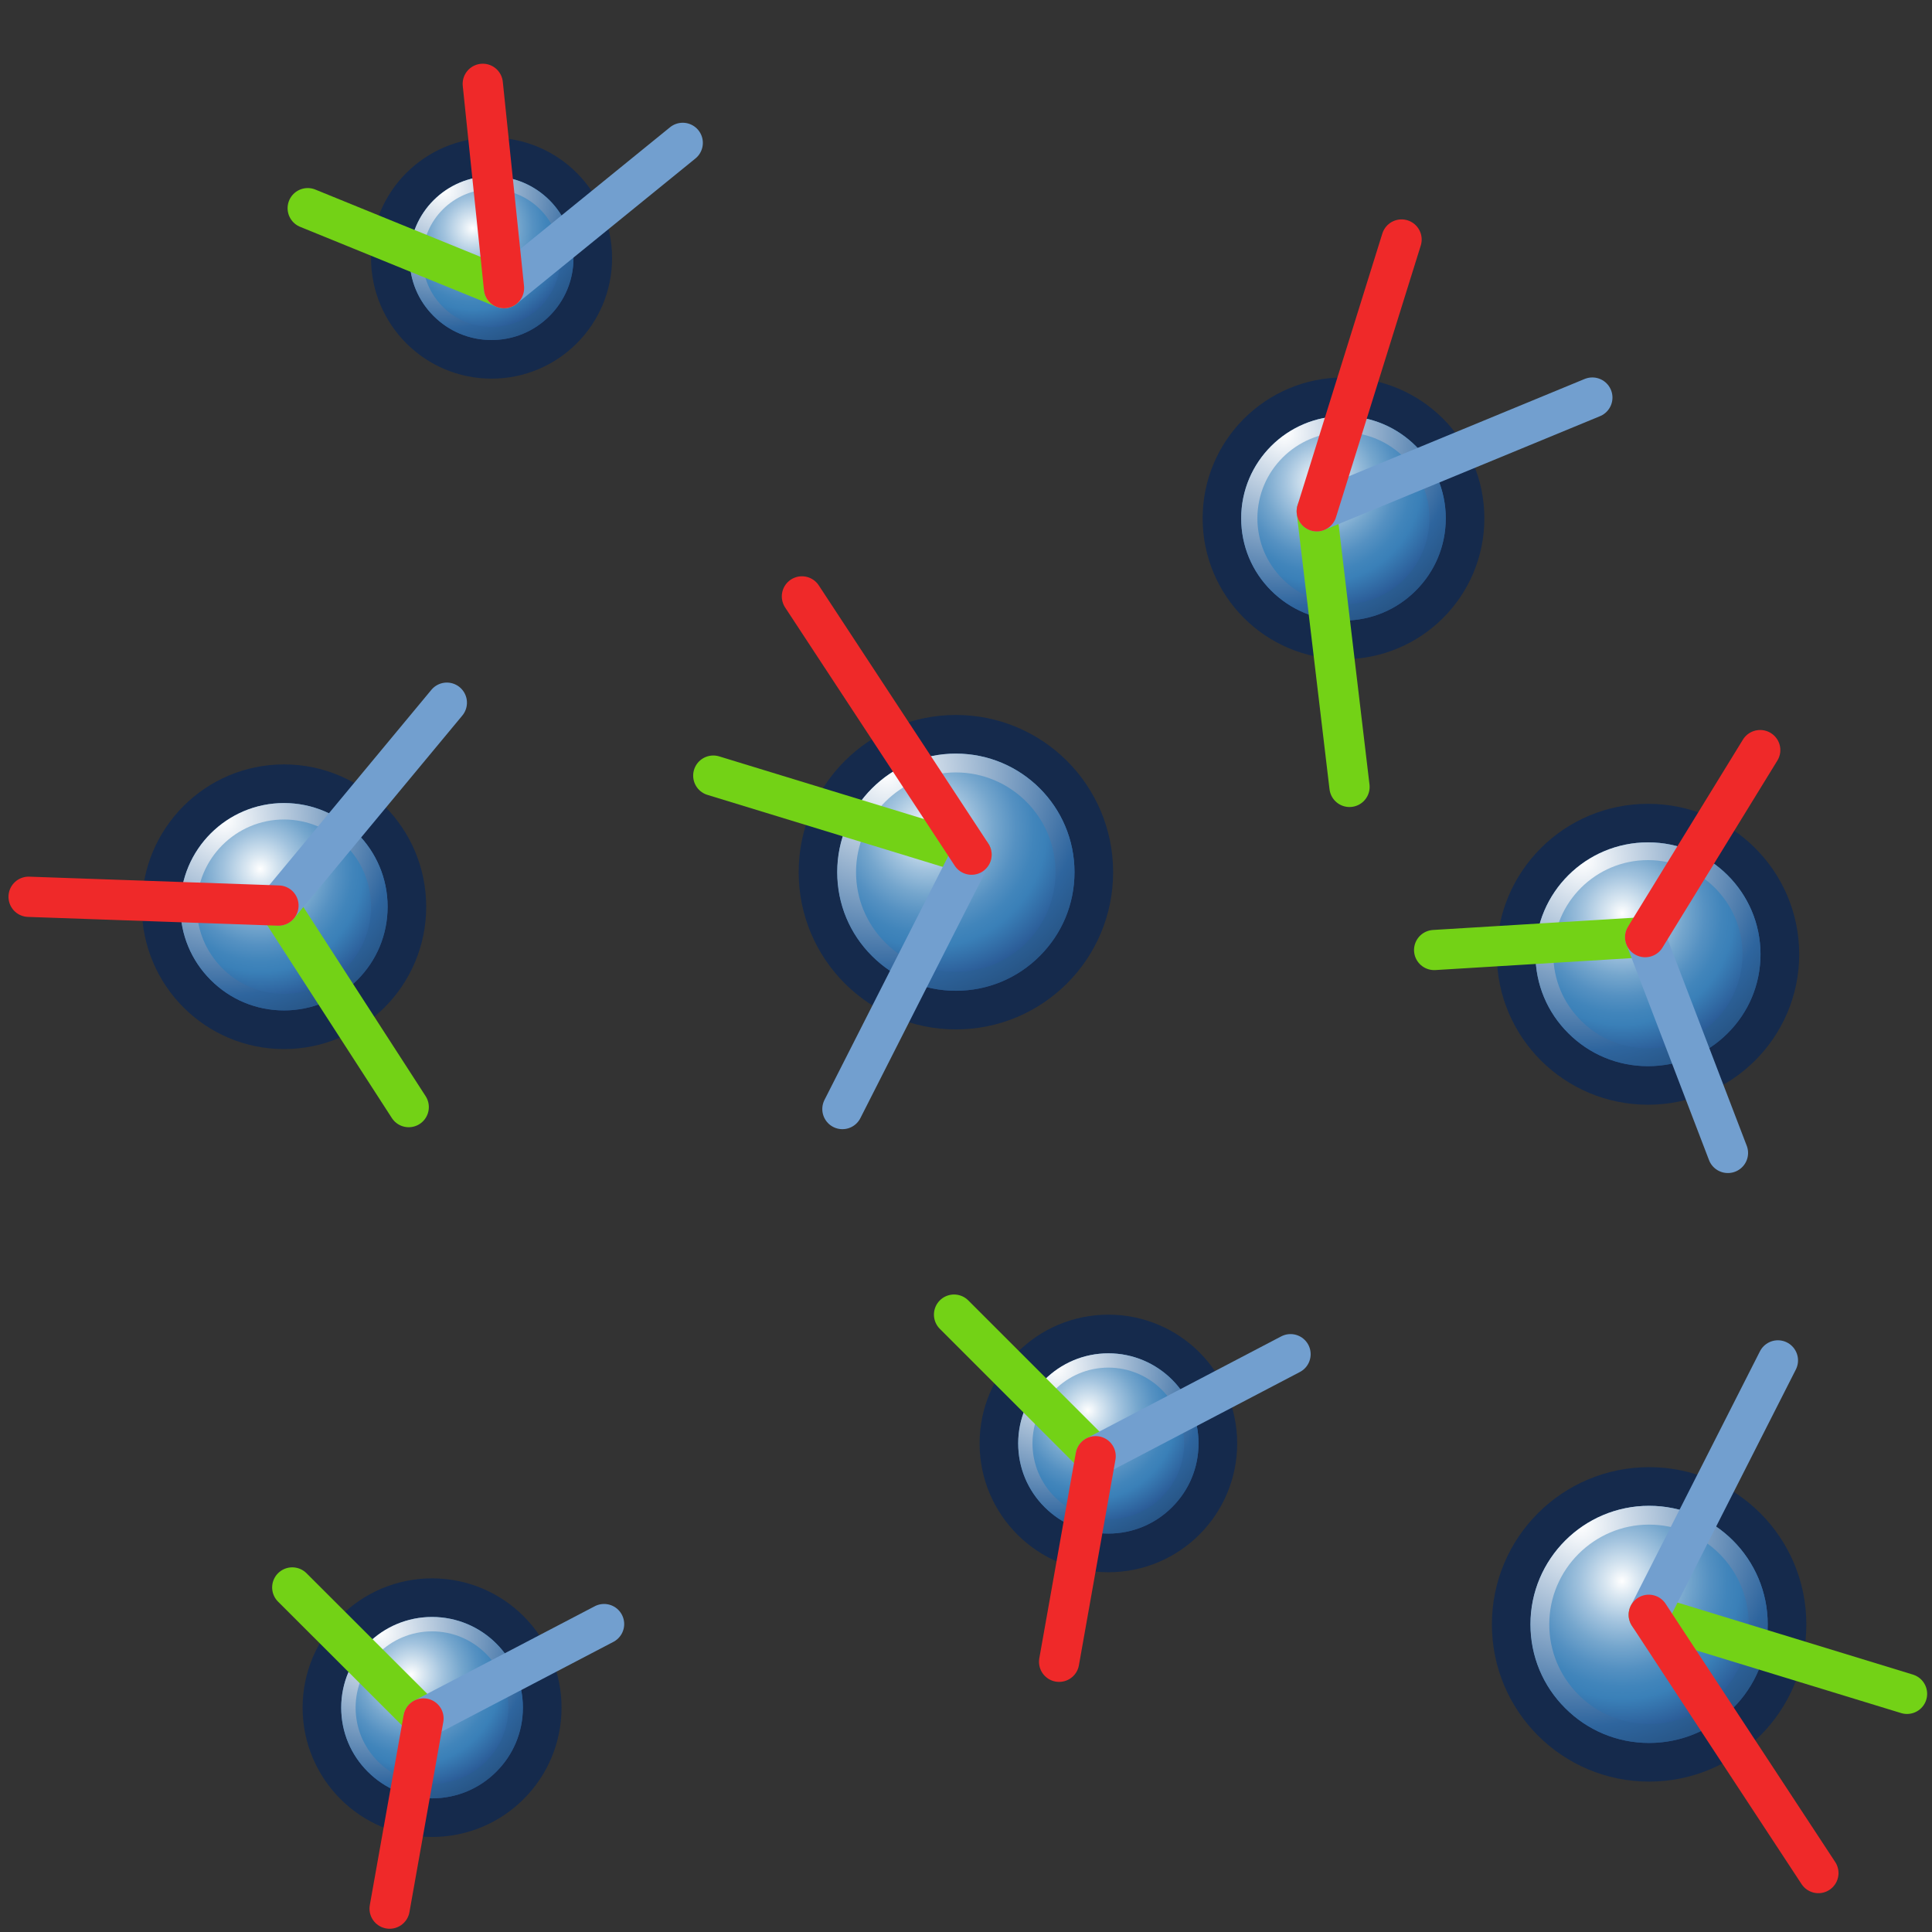 <?xml version="1.0" encoding="UTF-8" standalone="no"?>
<svg
   xmlns:i="http://ns.adobe.com/AdobeIllustrator/10.0/"
   xmlns:a="http://ns.adobe.com/AdobeSVGViewerExtensions/3.0/"
   xmlns:dc="http://purl.org/dc/elements/1.1/"
   xmlns:cc="http://creativecommons.org/ns#"
   xmlns:rdf="http://www.w3.org/1999/02/22-rdf-syntax-ns#"
   xmlns:svg="http://www.w3.org/2000/svg"
   xmlns="http://www.w3.org/2000/svg"
   xmlns:xlink="http://www.w3.org/1999/xlink"
   xmlns:sodipodi="http://sodipodi.sourceforge.net/DTD/sodipodi-0.dtd"
   xmlns:inkscape="http://www.inkscape.org/namespaces/inkscape"
   version="1.1"
   inkscape:output_extension="org.inkscape.output.svg.inkscape"
   sodipodi:docname="getpointtransforms.svg"
   inkscape:version="1.0 (4035a4fb49, 2020-05-01)"
   sodipodi:version="0.32"
   id="svg10531"
   height="48px"
   width="48px">
  <rect width="100%" height="100%" fill="#333333" stroke="none"/>
  <defs
     id="defs10533">
    <radialGradient
       gradientUnits="userSpaceOnUse"
       r="5.507"
       cy="123.439"
       cx="39.827"
       id="SVGID_75_">
      <stop
         id="stop6535"
         style="stop-color:#FFFFFF"
         offset="0" />
      <stop
         id="stop6537"
         style="stop-color:#FDEED5"
         offset="0.064" />
      <stop
         id="stop6539"
         style="stop-color:#FBD395"
         offset="0.172" />
      <stop
         id="stop6541"
         style="stop-color:#F9BF66"
         offset="0.262" />
      <stop
         id="stop6543"
         style="stop-color:#F7B349"
         offset="0.331" />
      <stop
         id="stop6545"
         style="stop-color:#F7AF3E"
         offset="0.371" />
      <stop
         id="stop6547"
         style="stop-color:#EF7916"
         offset="0.691" />
      <stop
         id="stop6549"
         style="stop-color:#A65416"
         offset="1" />
    </radialGradient>
    <linearGradient
       y2="126.362"
       x2="40.397"
       y1="128.381"
       x1="37.807"
       gradientUnits="userSpaceOnUse"
       id="SVGID_74_">
      <stop
         id="stop6528"
         style="stop-color:#F7AF3E"
         offset="0.006" />
      <stop
         id="stop6530"
         style="stop-color:#994410"
         offset="1" />
    </linearGradient>
    <radialGradient
       gradientUnits="userSpaceOnUse"
       gradientTransform="matrix(-0.989,0.151,-0.151,-0.989,4115.845,6772.22)"
       r="3.309"
       cy="7217.28"
       cx="3043.88"
       id="SVGID_77_">
      <stop
         id="stop6567"
         style="stop-color:#FFFFFF"
         offset="0" />
      <stop
         id="stop6569"
         style="stop-color:#FDEED5"
         offset="0.064" />
      <stop
         id="stop6571"
         style="stop-color:#FBD395"
         offset="0.172" />
      <stop
         id="stop6573"
         style="stop-color:#F9BF66"
         offset="0.262" />
      <stop
         id="stop6575"
         style="stop-color:#F7B349"
         offset="0.331" />
      <stop
         id="stop6577"
         style="stop-color:#F7AF3E"
         offset="0.371" />
      <stop
         id="stop6579"
         style="stop-color:#EF7916"
         offset="0.691" />
      <stop
         id="stop6581"
         style="stop-color:#A65416"
         offset="1" />
    </radialGradient>
    <linearGradient
       gradientTransform="matrix(-0.989,0.151,-0.151,-0.989,4115.845,6772.22)"
       y2="7219.036"
       x2="3044.223"
       y1="7220.249"
       x1="3042.666"
       gradientUnits="userSpaceOnUse"
       id="SVGID_76_">
      <stop
         id="stop6560"
         style="stop-color:#9a9a9a;stop-opacity:1;"
         offset="0.006" />
      <stop
         id="stop6562"
         style="stop-color:#555555;stop-opacity:1;"
         offset="1" />
    </linearGradient>
    <radialGradient
       gradientUnits="userSpaceOnUse"
       gradientTransform="matrix(-0.765,-0.644,0.644,-0.765,906.786,7393.486)"
       r="3.308"
       cy="5016.79"
       cx="5361.921"
       id="SVGID_79_">
      <stop
         id="stop6599"
         style="stop-color:#FFFFFF"
         offset="0" />
      <stop
         id="stop6601"
         style="stop-color:#FDEED5"
         offset="0.064" />
      <stop
         id="stop6603"
         style="stop-color:#FBD395"
         offset="0.172" />
      <stop
         id="stop6605"
         style="stop-color:#F9BF66"
         offset="0.262" />
      <stop
         id="stop6607"
         style="stop-color:#F7B349"
         offset="0.331" />
      <stop
         id="stop6609"
         style="stop-color:#F7AF3E"
         offset="0.371" />
      <stop
         id="stop6611"
         style="stop-color:#EF7916"
         offset="0.691" />
      <stop
         id="stop6613"
         style="stop-color:#A65416"
         offset="1" />
    </radialGradient>
    <linearGradient
       gradientTransform="matrix(-0.765,-0.644,0.644,-0.765,906.786,7393.486)"
       y2="5018.545"
       x2="5362.262"
       y1="5019.758"
       x1="5360.706"
       gradientUnits="userSpaceOnUse"
       id="SVGID_78_">
      <stop
         id="stop6592"
         style="stop-color:#F7AF3E"
         offset="0.006" />
      <stop
         id="stop6594"
         style="stop-color:#994410"
         offset="1" />
    </linearGradient>
    <radialGradient
       gradientUnits="userSpaceOnUse"
       gradientTransform="matrix(0.409,-0.912,0.912,0.409,-2150.214,3757.324)"
       r="5.507"
       cy="496.331"
       cx="4238.554"
       id="SVGID_80_">
      <stop
         id="stop6626"
         style="stop-color:#FFFFFF"
         offset="0" />
      <stop
         id="stop6628"
         style="stop-color:#FDEED5"
         offset="0.064" />
      <stop
         id="stop6630"
         style="stop-color:#FBD395"
         offset="0.172" />
      <stop
         id="stop6632"
         style="stop-color:#F9BF66"
         offset="0.262" />
      <stop
         id="stop6634"
         style="stop-color:#F7B349"
         offset="0.331" />
      <stop
         id="stop6636"
         style="stop-color:#F7AF3E"
         offset="0.371" />
      <stop
         id="stop6638"
         style="stop-color:#EF7916"
         offset="0.691" />
      <stop
         id="stop6640"
         style="stop-color:#A65416"
         offset="1" />
    </radialGradient>
    <radialGradient
       gradientUnits="userSpaceOnUse"
       gradientTransform="matrix(0.424,0.906,-0.906,0.424,4260.018,439.238)"
       r="5.507"
       cy="3695.694"
       cx="-2083.664"
       id="SVGID_81_">
      <stop
         id="stop6653"
         style="stop-color:#FFFFFF"
         offset="0" />
      <stop
         id="stop6667"
         style="stop-color:#5e5e5e;stop-opacity:1;"
         offset="1" />
    </radialGradient>
    <radialGradient
       gradientUnits="userSpaceOnUse"
       gradientTransform="matrix(-0.988,-0.156,0.156,-0.988,3003.856,7356.637)"
       r="4.284"
       cy="6708.084"
       cx="4074.888"
       id="SVGID_82_">
      <stop
         id="stop6680"
         style="stop-color:#FFFFFF"
         offset="0" />
      <stop
         id="stop6682"
         style="stop-color:#FDEED5"
         offset="0.064" />
      <stop
         id="stop6684"
         style="stop-color:#FBD395"
         offset="0.172" />
      <stop
         id="stop6686"
         style="stop-color:#F9BF66"
         offset="0.262" />
      <stop
         id="stop6688"
         style="stop-color:#F7B349"
         offset="0.331" />
      <stop
         id="stop6690"
         style="stop-color:#F7AF3E"
         offset="0.371" />
      <stop
         id="stop6692"
         style="stop-color:#EF7916"
         offset="0.691" />
      <stop
         id="stop6694"
         style="stop-color:#A65416"
         offset="1" />
    </radialGradient>
    <linearGradient
       y2="126.362"
       x2="40.397"
       y1="128.381"
       x1="37.807"
       gradientUnits="userSpaceOnUse"
       id="linearGradient22137"
       xlink:href="#SVGID_74_"
       inkscape:collect="always" />
    <radialGradient
       r="5.507"
       cy="123.439"
       cx="39.827"
       gradientUnits="userSpaceOnUse"
       id="radialGradient22139"
       xlink:href="#SVGID_75_"
       inkscape:collect="always" />
    <linearGradient
       y2="7219.036"
       x2="3044.223"
       y1="7220.249"
       x1="3042.666"
       gradientTransform="matrix(-0.989,0.151,-0.151,-0.989,4115.845,6772.22)"
       gradientUnits="userSpaceOnUse"
       id="linearGradient22141"
       xlink:href="#SVGID_76_"
       inkscape:collect="always" />
    <radialGradient
       r="3.309"
       cy="7217.28"
       cx="3043.88"
       gradientTransform="matrix(-0.989,0.151,-0.151,-0.989,4115.845,6772.22)"
       gradientUnits="userSpaceOnUse"
       id="radialGradient22143"
       xlink:href="#SVGID_77_"
       inkscape:collect="always" />
    <linearGradient
       y2="5018.545"
       x2="5362.262"
       y1="5019.758"
       x1="5360.706"
       gradientTransform="matrix(-0.765,-0.644,0.644,-0.765,906.786,7393.486)"
       gradientUnits="userSpaceOnUse"
       id="linearGradient22145"
       xlink:href="#SVGID_78_"
       inkscape:collect="always" />
    <radialGradient
       r="3.308"
       cy="5016.79"
       cx="5361.921"
       gradientTransform="matrix(-0.765,-0.644,0.644,-0.765,906.786,7393.486)"
       gradientUnits="userSpaceOnUse"
       id="radialGradient22147"
       xlink:href="#SVGID_79_"
       inkscape:collect="always" />
    <radialGradient
       r="5.507"
       cy="496.331"
       cx="4238.554"
       gradientTransform="matrix(0.409,-0.912,0.912,0.409,-2150.214,3757.324)"
       gradientUnits="userSpaceOnUse"
       id="radialGradient22149"
       xlink:href="#SVGID_80_"
       inkscape:collect="always" />
    <radialGradient
       r="5.507"
       cy="3695.694"
       cx="-2083.664"
       gradientTransform="matrix(0.424,0.906,-0.906,0.424,4260.018,439.238)"
       gradientUnits="userSpaceOnUse"
       id="radialGradient22151"
       xlink:href="#SVGID_81_"
       inkscape:collect="always" />
    <radialGradient
       r="4.284"
       cy="6708.084"
       cx="4074.888"
       gradientTransform="matrix(-0.988,-0.156,0.156,-0.988,3003.856,7356.637)"
       gradientUnits="userSpaceOnUse"
       id="radialGradient22153"
       xlink:href="#SVGID_82_"
       inkscape:collect="always" />
    <radialGradient
       r="5.507"
       cy="496.331"
       cx="4238.554"
       gradientTransform="matrix(0.409,-0.912,0.912,0.409,-2150.214,3757.324)"
       gradientUnits="userSpaceOnUse"
       id="radialGradient22155"
       xlink:href="#SVGID_80_"
       inkscape:collect="always" />
    <radialGradient
       r="4.284"
       cy="6708.084"
       cx="4074.888"
       gradientTransform="matrix(-0.988,-0.156,0.156,-0.988,3003.856,7356.637)"
       gradientUnits="userSpaceOnUse"
       id="radialGradient22157"
       xlink:href="#SVGID_82_"
       inkscape:collect="always" />
    <linearGradient
       y2="126.362"
       x2="40.397"
       y1="128.381"
       x1="37.807"
       gradientUnits="userSpaceOnUse"
       id="linearGradient22159"
       xlink:href="#SVGID_74_"
       inkscape:collect="always" />
    <radialGradient
       r="5.507"
       cy="123.439"
       cx="39.827"
       gradientUnits="userSpaceOnUse"
       id="radialGradient22161"
       xlink:href="#SVGID_75_"
       inkscape:collect="always" />
    <radialGradient
       r="5.507"
       cy="3695.694"
       cx="-2083.664"
       gradientTransform="matrix(0.424,0.906,-0.906,0.424,4260.018,439.238)"
       gradientUnits="userSpaceOnUse"
       id="radialGradient22163"
       xlink:href="#SVGID_81_"
       inkscape:collect="always" />
    <linearGradient
       y2="7219.036"
       x2="3044.223"
       y1="7220.249"
       x1="3042.666"
       gradientTransform="matrix(-0.989,0.151,-0.151,-0.989,4115.845,6772.22)"
       gradientUnits="userSpaceOnUse"
       id="linearGradient22859"
       xlink:href="#SVGID_76_"
       inkscape:collect="always" />
    <radialGradient
       r="3.309"
       cy="7217.28"
       cx="3043.88"
       gradientTransform="matrix(-0.989,0.151,-0.151,-0.989,4115.845,6772.22)"
       gradientUnits="userSpaceOnUse"
       id="radialGradient22861"
       xlink:href="#SVGID_77_"
       inkscape:collect="always" />
    <linearGradient
       y2="7219.036"
       x2="3044.223"
       y1="7220.249"
       x1="3042.666"
       gradientTransform="matrix(-0.989,0.151,-0.151,-0.989,4115.845,6772.22)"
       gradientUnits="userSpaceOnUse"
       id="linearGradient23039"
       xlink:href="#SVGID_76_"
       inkscape:collect="always" />
    <radialGradient
       r="3.309"
       cy="7217.28"
       cx="3043.88"
       gradientTransform="matrix(-0.989,0.151,-0.151,-0.989,4115.845,6772.22)"
       gradientUnits="userSpaceOnUse"
       id="radialGradient23041"
       xlink:href="#SVGID_77_"
       inkscape:collect="always" />
    <radialGradient
       r="4.284"
       cy="6708.084"
       cx="4074.888"
       gradientTransform="matrix(-0.988,-0.156,0.156,-0.988,3003.856,7356.637)"
       gradientUnits="userSpaceOnUse"
       id="radialGradient23071"
       xlink:href="#SVGID_82_"
       inkscape:collect="always" />
    <linearGradient
       y2="5018.545"
       x2="5362.262"
       y1="5019.758"
       x1="5360.706"
       gradientTransform="matrix(-0.765,-0.644,0.644,-0.765,906.786,7393.486)"
       gradientUnits="userSpaceOnUse"
       id="linearGradient23073"
       xlink:href="#SVGID_78_"
       inkscape:collect="always" />
    <radialGradient
       r="3.308"
       cy="5016.79"
       cx="5361.921"
       gradientTransform="matrix(-0.765,-0.644,0.644,-0.765,906.786,7393.486)"
       gradientUnits="userSpaceOnUse"
       id="radialGradient23075"
       xlink:href="#SVGID_79_"
       inkscape:collect="always" />
    <radialGradient
       r="4.284"
       cy="6708.084"
       cx="4074.888"
       gradientTransform="matrix(-0.988,-0.156,0.156,-0.988,3003.856,7356.637)"
       gradientUnits="userSpaceOnUse"
       id="radialGradient23083"
       xlink:href="#SVGID_82_"
       inkscape:collect="always" />
    <linearGradient
       y2="126.362"
       x2="40.397"
       y1="128.381"
       x1="37.807"
       gradientUnits="userSpaceOnUse"
       id="linearGradient96567"
       xlink:href="#SVGID_74_"
       inkscape:collect="always" />
    <radialGradient
       r="5.507"
       cy="123.439"
       cx="39.827"
       gradientUnits="userSpaceOnUse"
       id="radialGradient96569"
       xlink:href="#SVGID_75_"
       inkscape:collect="always" />
    <linearGradient
       y2="5018.545"
       x2="5362.262"
       y1="5019.758"
       x1="5360.706"
       gradientTransform="matrix(-0.765,-0.644,0.644,-0.765,906.786,7393.486)"
       gradientUnits="userSpaceOnUse"
       id="linearGradient96571"
       xlink:href="#SVGID_78_"
       inkscape:collect="always" />
    <radialGradient
       r="3.308"
       cy="5016.79"
       cx="5361.921"
       gradientTransform="matrix(-0.765,-0.644,0.644,-0.765,906.786,7393.486)"
       gradientUnits="userSpaceOnUse"
       id="radialGradient96573"
       xlink:href="#SVGID_79_"
       inkscape:collect="always" />
    <radialGradient
       r="5.507"
       cy="496.331"
       cx="4238.554"
       gradientTransform="matrix(0.409,-0.912,0.912,0.409,-2150.214,3757.324)"
       gradientUnits="userSpaceOnUse"
       id="radialGradient96575"
       xlink:href="#SVGID_80_"
       inkscape:collect="always" />
    <radialGradient
       r="5.507"
       cy="3695.694"
       cx="-2083.664"
       gradientTransform="matrix(0.424,0.906,-0.906,0.424,4260.018,439.238)"
       gradientUnits="userSpaceOnUse"
       id="radialGradient96577"
       xlink:href="#SVGID_81_"
       inkscape:collect="always" />
    <linearGradient
       y2="126.362"
       x2="40.397"
       y1="128.381"
       x1="37.807"
       gradientUnits="userSpaceOnUse"
       id="linearGradient96579"
       xlink:href="#SVGID_74_"
       inkscape:collect="always" />
    <radialGradient
       r="5.507"
       cy="123.439"
       cx="39.827"
       gradientUnits="userSpaceOnUse"
       id="radialGradient96581"
       xlink:href="#SVGID_75_"
       inkscape:collect="always" />
    <linearGradient
       y2="7219.036"
       x2="3044.223"
       y1="7220.249"
       x1="3042.666"
       gradientTransform="matrix(-0.989,0.151,-0.151,-0.989,4115.845,6772.22)"
       gradientUnits="userSpaceOnUse"
       id="linearGradient96583"
       xlink:href="#SVGID_76_"
       inkscape:collect="always" />
    <radialGradient
       r="3.309"
       cy="7217.28"
       cx="3043.88"
       gradientTransform="matrix(-0.989,0.151,-0.151,-0.989,4115.845,6772.22)"
       gradientUnits="userSpaceOnUse"
       id="radialGradient96585"
       xlink:href="#SVGID_77_"
       inkscape:collect="always" />
    <linearGradient
       y2="5018.545"
       x2="5362.262"
       y1="5019.758"
       x1="5360.706"
       gradientTransform="matrix(-0.765,-0.644,0.644,-0.765,906.786,7393.486)"
       gradientUnits="userSpaceOnUse"
       id="linearGradient96587"
       xlink:href="#SVGID_78_"
       inkscape:collect="always" />
    <radialGradient
       r="3.308"
       cy="5016.79"
       cx="5361.921"
       gradientTransform="matrix(-0.765,-0.644,0.644,-0.765,906.786,7393.486)"
       gradientUnits="userSpaceOnUse"
       id="radialGradient96589"
       xlink:href="#SVGID_79_"
       inkscape:collect="always" />
    <radialGradient
       r="5.507"
       cy="496.331"
       cx="4238.554"
       gradientTransform="matrix(0.409,-0.912,0.912,0.409,-2150.214,3757.324)"
       gradientUnits="userSpaceOnUse"
       id="radialGradient96591"
       xlink:href="#SVGID_80_"
       inkscape:collect="always" />
    <radialGradient
       r="5.507"
       cy="3695.694"
       cx="-2083.664"
       gradientTransform="matrix(0.424,0.906,-0.906,0.424,4260.018,439.238)"
       gradientUnits="userSpaceOnUse"
       id="radialGradient96593"
       xlink:href="#SVGID_81_"
       inkscape:collect="always" />
    <radialGradient
       r="4.284"
       cy="6708.084"
       cx="4074.888"
       gradientTransform="matrix(-0.988,-0.156,0.156,-0.988,3003.856,7356.637)"
       gradientUnits="userSpaceOnUse"
       id="radialGradient96595"
       xlink:href="#SVGID_82_"
       inkscape:collect="always" />
    <linearGradient
       y2="7219.036"
       x2="3044.223"
       y1="7220.249"
       x1="3042.666"
       gradientTransform="matrix(-0.989,0.151,-0.151,-0.989,4115.845,6772.22)"
       gradientUnits="userSpaceOnUse"
       id="linearGradient96597"
       xlink:href="#SVGID_76_"
       inkscape:collect="always" />
    <radialGradient
       r="3.309"
       cy="7217.28"
       cx="3043.88"
       gradientTransform="matrix(-0.989,0.151,-0.151,-0.989,4115.845,6772.22)"
       gradientUnits="userSpaceOnUse"
       id="radialGradient96599"
       xlink:href="#SVGID_77_"
       inkscape:collect="always" />
    <radialGradient
       r="4.284"
       cy="6708.084"
       cx="4074.888"
       gradientTransform="matrix(-0.988,-0.156,0.156,-0.988,3003.856,7356.637)"
       gradientUnits="userSpaceOnUse"
       id="radialGradient96601"
       xlink:href="#SVGID_82_"
       inkscape:collect="always" />
    <linearGradient
       y2="7219.036"
       x2="3044.223"
       y1="7220.249"
       x1="3042.666"
       gradientTransform="matrix(-0.989,0.151,-0.151,-0.989,4115.845,6772.22)"
       gradientUnits="userSpaceOnUse"
       id="linearGradient96603"
       xlink:href="#SVGID_76_"
       inkscape:collect="always" />
    <radialGradient
       r="3.309"
       cy="7217.28"
       cx="3043.88"
       gradientTransform="matrix(-0.989,0.151,-0.151,-0.989,4115.845,6772.22)"
       gradientUnits="userSpaceOnUse"
       id="radialGradient96605"
       xlink:href="#SVGID_77_"
       inkscape:collect="always" />
    <radialGradient
       r="4.284"
       cy="6708.084"
       cx="4074.888"
       gradientTransform="matrix(-0.988,-0.156,0.156,-0.988,3003.856,7356.637)"
       gradientUnits="userSpaceOnUse"
       id="radialGradient96607"
       xlink:href="#SVGID_82_"
       inkscape:collect="always" />
    <radialGradient
       r="4.284"
       cy="6708.084"
       cx="4074.888"
       gradientTransform="matrix(-0.988,-0.156,0.156,-0.988,3003.856,7356.637)"
       gradientUnits="userSpaceOnUse"
       id="radialGradient96609"
       xlink:href="#SVGID_82_"
       inkscape:collect="always" />
    <radialGradient
       r="4.284"
       cy="6708.084"
       cx="4074.888"
       gradientTransform="matrix(-0.988,-0.156,0.156,-0.988,3003.856,7356.637)"
       gradientUnits="userSpaceOnUse"
       id="radialGradient96843"
       xlink:href="#SVGID_82_"
       inkscape:collect="always" />
    <radialGradient
       r="4.284"
       cy="6708.084"
       cx="4074.888"
       gradientTransform="matrix(0.435,-1.872,1.872,0.435,-14320.323,4719.292)"
       gradientUnits="userSpaceOnUse"
       id="radialGradient96855"
       xlink:href="#SVGID_81_"
       inkscape:collect="always" />
    <radialGradient
       r="4.284"
       cy="6708.084"
       cx="4074.888"
       gradientTransform="matrix(-0.988,-0.156,0.156,-0.988,3003.856,7356.637)"
       gradientUnits="userSpaceOnUse"
       id="radialGradient96860"
       xlink:href="#SVGID_82_"
       inkscape:collect="always" />
    <radialGradient
       r="4.284"
       cy="6708.084"
       cx="4074.888"
       gradientTransform="matrix(-0.698,0.487,-0.487,-0.698,6115.443,2712.008)"
       gradientUnits="userSpaceOnUse"
       id="radialGradient96872"
       xlink:href="#SVGID_81_"
       inkscape:collect="always" />
    <linearGradient
       y2="7219.036"
       x2="3044.223"
       y1="7220.249"
       x1="3042.666"
       gradientTransform="matrix(-0.989,0.151,-0.151,-0.989,4115.845,6772.22)"
       gradientUnits="userSpaceOnUse"
       id="linearGradient96877"
       xlink:href="#SVGID_76_"
       inkscape:collect="always" />
    <radialGradient
       r="3.309"
       cy="7217.28"
       cx="3043.88"
       gradientTransform="matrix(-0.989,0.151,-0.151,-0.989,4115.845,6772.22)"
       gradientUnits="userSpaceOnUse"
       id="radialGradient96879"
       xlink:href="#SVGID_77_"
       inkscape:collect="always" />
    <radialGradient
       r="3.309"
       cy="7217.28"
       cx="3043.88"
       gradientTransform="matrix(-0.317,1.188,-1.188,-0.317,9566.142,-1292.357)"
       gradientUnits="userSpaceOnUse"
       id="radialGradient96894"
       xlink:href="#SVGID_81_"
       inkscape:collect="always" />
    <linearGradient
       y2="7219.036"
       x2="3044.223"
       y1="7220.249"
       x1="3042.666"
       gradientTransform="matrix(-0.317,1.188,-1.188,-0.317,9566.142,-1292.357)"
       gradientUnits="userSpaceOnUse"
       id="linearGradient96897"
       xlink:href="#SVGID_76_"
       inkscape:collect="always" />
    <radialGradient
       r="4.284"
       cy="6708.084"
       cx="4074.888"
       gradientTransform="matrix(-0.988,-0.156,0.156,-0.988,3003.856,7356.637)"
       gradientUnits="userSpaceOnUse"
       id="radialGradient96901"
       xlink:href="#SVGID_82_"
       inkscape:collect="always" />
    <linearGradient
       y2="7219.036"
       x2="3044.223"
       y1="7220.249"
       x1="3042.666"
       gradientTransform="matrix(-0.989,0.151,-0.151,-0.989,4115.845,6772.22)"
       gradientUnits="userSpaceOnUse"
       id="linearGradient96917"
       xlink:href="#SVGID_76_"
       inkscape:collect="always" />
    <radialGradient
       r="3.309"
       cy="7217.28"
       cx="3043.88"
       gradientTransform="matrix(-0.989,0.151,-0.151,-0.989,4115.845,6772.22)"
       gradientUnits="userSpaceOnUse"
       id="radialGradient96919"
       xlink:href="#SVGID_77_"
       inkscape:collect="always" />
    <radialGradient
       r="3.309"
       cy="7217.28"
       cx="3043.88"
       gradientTransform="matrix(-1.216,0.186,-0.186,-1.216,5052.637,8216.633)"
       gradientUnits="userSpaceOnUse"
       id="radialGradient96934"
       xlink:href="#SVGID_81_"
       inkscape:collect="always" />
    <linearGradient
       y2="7219.036"
       x2="3044.223"
       y1="7220.249"
       x1="3042.666"
       gradientTransform="matrix(-1.216,0.186,-0.186,-1.216,5052.637,8216.633)"
       gradientUnits="userSpaceOnUse"
       id="linearGradient96937"
       xlink:href="#SVGID_76_"
       inkscape:collect="always" />
    <radialGradient
       r="4.284"
       cy="6708.084"
       cx="4074.888"
       gradientTransform="matrix(-0.988,-0.156,0.156,-0.988,3003.856,7356.637)"
       gradientUnits="userSpaceOnUse"
       id="radialGradient96941"
       xlink:href="#SVGID_82_"
       inkscape:collect="always" />
    <radialGradient
       r="4.284"
       cy="6708.084"
       cx="4074.888"
       gradientTransform="matrix(-1.215,-0.192,0.192,-1.215,3675.639,8948.855)"
       gradientUnits="userSpaceOnUse"
       id="radialGradient96953"
       xlink:href="#SVGID_81_"
       inkscape:collect="always" />
    <radialGradient
       r="5.507"
       cy="3695.694"
       cx="-2083.664"
       gradientTransform="matrix(0.424,0.906,-0.906,0.424,4260.018,439.238)"
       gradientUnits="userSpaceOnUse"
       id="radialGradient96958"
       xlink:href="#SVGID_81_"
       inkscape:collect="always" />
    <radialGradient
       r="5.507"
       cy="3695.694"
       cx="-2083.664"
       gradientTransform="matrix(0.522,1.114,-1.114,0.522,5222.845,418.423)"
       gradientUnits="userSpaceOnUse"
       id="radialGradient96970"
       xlink:href="#SVGID_81_"
       inkscape:collect="always" />
    <radialGradient
       r="5.507"
       cy="496.331"
       cx="4238.554"
       gradientTransform="matrix(0.409,-0.912,0.912,0.409,-2150.214,3757.324)"
       gradientUnits="userSpaceOnUse"
       id="radialGradient96975"
       xlink:href="#SVGID_80_"
       inkscape:collect="always" />
    <radialGradient
       r="5.507"
       cy="496.331"
       cx="4238.554"
       gradientTransform="matrix(0.503,-1.122,1.122,0.503,-2661.573,4543.759)"
       gradientUnits="userSpaceOnUse"
       id="radialGradient96987"
       xlink:href="#SVGID_81_"
       inkscape:collect="always" />
    <linearGradient
       y2="5018.545"
       x2="5362.262"
       y1="5019.758"
       x1="5360.706"
       gradientTransform="matrix(-0.765,-0.644,0.644,-0.765,906.786,7393.486)"
       gradientUnits="userSpaceOnUse"
       id="linearGradient96992"
       xlink:href="#SVGID_78_"
       inkscape:collect="always" />
    <radialGradient
       r="3.308"
       cy="5016.79"
       cx="5361.921"
       gradientTransform="matrix(-0.765,-0.644,0.644,-0.765,906.786,7393.486)"
       gradientUnits="userSpaceOnUse"
       id="radialGradient96994"
       xlink:href="#SVGID_79_"
       inkscape:collect="always" />
    <radialGradient
       r="3.308"
       cy="5016.79"
       cx="5361.921"
       gradientTransform="matrix(-0.94,-0.792,0.792,-0.94,1092.609,8977.305)"
       gradientUnits="userSpaceOnUse"
       id="radialGradient97009"
       xlink:href="#SVGID_81_"
       inkscape:collect="always" />
    <linearGradient
       y2="5018.545"
       x2="5362.262"
       y1="5019.758"
       x1="5360.706"
       gradientTransform="matrix(-0.94,-0.792,0.792,-0.94,1092.609,8977.305)"
       gradientUnits="userSpaceOnUse"
       id="linearGradient97012"
       xlink:href="#SVGID_76_"
       inkscape:collect="always" />
    <linearGradient
       y2="7219.036"
       x2="3044.223"
       y1="7220.249"
       x1="3042.666"
       gradientTransform="matrix(-0.989,0.151,-0.151,-0.989,4115.845,6772.22)"
       gradientUnits="userSpaceOnUse"
       id="linearGradient97016"
       xlink:href="#SVGID_76_"
       inkscape:collect="always" />
    <radialGradient
       r="3.309"
       cy="7217.28"
       cx="3043.88"
       gradientTransform="matrix(-0.989,0.151,-0.151,-0.989,4115.845,6772.22)"
       gradientUnits="userSpaceOnUse"
       id="radialGradient97018"
       xlink:href="#SVGID_77_"
       inkscape:collect="always" />
    <radialGradient
       r="3.309"
       cy="7217.28"
       cx="3043.88"
       gradientTransform="matrix(-1.216,0.186,-0.186,-1.216,5046.607,8235.254)"
       gradientUnits="userSpaceOnUse"
       id="radialGradient97033"
       xlink:href="#SVGID_81_"
       inkscape:collect="always" />
    <linearGradient
       y2="7219.036"
       x2="3044.223"
       y1="7220.249"
       x1="3042.666"
       gradientTransform="matrix(-1.216,0.186,-0.186,-1.216,5046.607,8235.254)"
       gradientUnits="userSpaceOnUse"
       id="linearGradient97036"
       xlink:href="#SVGID_76_"
       inkscape:collect="always" />
    <linearGradient
       y2="126.362"
       x2="40.397"
       y1="128.381"
       x1="37.807"
       gradientUnits="userSpaceOnUse"
       id="linearGradient97040"
       xlink:href="#SVGID_74_"
       inkscape:collect="always" />
    <radialGradient
       r="5.507"
       cy="123.439"
       cx="39.827"
       gradientUnits="userSpaceOnUse"
       id="radialGradient97042"
       xlink:href="#SVGID_75_"
       inkscape:collect="always" />
    <radialGradient
       gradientTransform="matrix(0.881,0,0,0.881,-23.498,-77.489)"
       r="5.507"
       cy="123.439"
       cx="39.827"
       gradientUnits="userSpaceOnUse"
       id="radialGradient97057"
       xlink:href="#SVGID_81_"
       inkscape:collect="always" />
    <linearGradient
       gradientTransform="matrix(0.881,0,0,0.881,-23.498,-77.489)"
       y2="126.362"
       x2="40.397"
       y1="128.381"
       x1="37.807"
       gradientUnits="userSpaceOnUse"
       id="linearGradient97060"
       xlink:href="#SVGID_76_"
       inkscape:collect="always" />
    <radialGradient
       r="5.507"
       cy="3695.694"
       cx="-2083.664"
       gradientTransform="matrix(0.424,0.906,-0.906,0.424,4260.018,439.238)"
       gradientUnits="userSpaceOnUse"
       id="radialGradient97064"
       xlink:href="#SVGID_81_"
       inkscape:collect="always" />
    <radialGradient
       r="5.507"
       cy="3695.694"
       cx="-2083.664"
       gradientTransform="matrix(1.019,2.175,-2.175,1.019,10198.966,770.431)"
       gradientUnits="userSpaceOnUse"
       id="radialGradient97076"
       xlink:href="#SVGID_81_"
       inkscape:collect="always" />
    <radialGradient
       r="5.507"
       cy="496.331"
       cx="4238.554"
       gradientTransform="matrix(0.409,-0.912,0.912,0.409,-2150.214,3757.324)"
       gradientUnits="userSpaceOnUse"
       id="radialGradient97081"
       xlink:href="#SVGID_80_"
       inkscape:collect="always" />
    <radialGradient
       r="5.507"
       cy="496.331"
       cx="4238.554"
       gradientTransform="matrix(0.825,-1.839,1.839,0.825,-4390.019,7406.024)"
       gradientUnits="userSpaceOnUse"
       id="radialGradient97093"
       xlink:href="#SVGID_81_"
       inkscape:collect="always" />
    <linearGradient
       y2="5018.545"
       x2="5362.262"
       y1="5019.758"
       x1="5360.706"
       gradientTransform="matrix(-0.765,-0.644,0.644,-0.765,906.786,7393.486)"
       gradientUnits="userSpaceOnUse"
       id="linearGradient97098"
       xlink:href="#SVGID_78_"
       inkscape:collect="always" />
    <radialGradient
       r="3.308"
       cy="5016.79"
       cx="5361.921"
       gradientTransform="matrix(-0.765,-0.644,0.644,-0.765,906.786,7393.486)"
       gradientUnits="userSpaceOnUse"
       id="radialGradient97100"
       xlink:href="#SVGID_79_"
       inkscape:collect="always" />
    <radialGradient
       r="3.308"
       cy="5016.79"
       cx="5361.921"
       gradientTransform="matrix(-0.94,-0.792,0.792,-0.94,1103.569,8985.036)"
       gradientUnits="userSpaceOnUse"
       id="radialGradient97115"
       xlink:href="#SVGID_81_"
       inkscape:collect="always" />
    <linearGradient
       y2="5018.545"
       x2="5362.262"
       y1="5019.758"
       x1="5360.706"
       gradientTransform="matrix(-0.94,-0.792,0.792,-0.94,1103.569,8985.036)"
       gradientUnits="userSpaceOnUse"
       id="linearGradient97118"
       xlink:href="#SVGID_76_"
       inkscape:collect="always" />
    <linearGradient
       y2="126.362"
       x2="40.397"
       y1="128.381"
       x1="37.807"
       gradientUnits="userSpaceOnUse"
       id="linearGradient97122"
       xlink:href="#SVGID_74_"
       inkscape:collect="always" />
    <radialGradient
       r="5.507"
       cy="123.439"
       cx="39.827"
       gradientUnits="userSpaceOnUse"
       id="radialGradient97124"
       xlink:href="#SVGID_75_"
       inkscape:collect="always" />
    <radialGradient
       gradientTransform="matrix(1.777,1.026,-1.026,1.777,96.953,-231.878)"
       r="5.507"
       cy="123.439"
       cx="39.827"
       gradientUnits="userSpaceOnUse"
       id="radialGradient97139"
       xlink:href="#SVGID_81_"
       inkscape:collect="always" />
    <linearGradient
       gradientTransform="matrix(1.777,1.026,-1.026,1.777,96.953,-231.878)"
       y2="126.362"
       x2="40.397"
       y1="128.381"
       x1="37.807"
       gradientUnits="userSpaceOnUse"
       id="linearGradient97142"
       xlink:href="#SVGID_76_"
       inkscape:collect="always" />
    <radialGradient
       r="4.284"
       cy="6708.084"
       cx="4074.888"
       gradientTransform="matrix(-0.988,-0.156,0.156,-0.988,3003.856,7356.637)"
       gradientUnits="userSpaceOnUse"
       id="radialGradient97146"
       xlink:href="#SVGID_82_"
       inkscape:collect="always" />
    <radialGradient
       r="4.284"
       cy="6708.084"
       cx="4074.888"
       gradientTransform="matrix(-0.847,-0.134,0.134,-0.847,2577.025,6271.342)"
       gradientUnits="userSpaceOnUse"
       id="radialGradient97149"
       xlink:href="#SVGID_81_"
       inkscape:collect="always" />
    <radialGradient
       r="3.879"
       fy="124.671"
       fx="107.321"
       cy="124.671"
       cx="107.321"
       gradientTransform="rotate(-90,4.185,105.788)"
       gradientUnits="userSpaceOnUse"
       id="radialGradient35455"
       xlink:href="#XMLID_45_"
       inkscape:collect="always" />
    <radialGradient
       gradientUnits="userSpaceOnUse"
       gradientTransform="rotate(-90,4.185,105.788)"
       fy="124.671"
       fx="107.321"
       r="3.879"
       cy="124.671"
       cx="107.321"
       id="XMLID_45_">
      <stop
         id="stop9004"
         style="stop-color:#FFFFFF"
         offset="0" />
      <stop
         id="stop9006"
         style="stop-color:#DBE8F2"
         offset="0.09" />
      <stop
         id="stop9008"
         style="stop-color:#A2C3DE"
         offset="0.248" />
      <stop
         id="stop9010"
         style="stop-color:#75A6CD"
         offset="0.395" />
      <stop
         id="stop9012"
         style="stop-color:#5591C2"
         offset="0.525" />
      <stop
         id="stop9014"
         style="stop-color:#4185BB"
         offset="0.634" />
      <stop
         id="stop9016"
         style="stop-color:#3A80B8"
         offset="0.708" />
      <stop
         id="stop9018"
         style="stop-color:#244A87"
         offset="1" />
      <a:midPointStop
         style="stop-color:#FFFFFF"
         offset="0" />
      <a:midPointStop
         style="stop-color:#FFFFFF"
         offset="0.376" />
      <a:midPointStop
         style="stop-color:#3A80B8"
         offset="0.708" />
      <a:midPointStop
         style="stop-color:#3A80B8"
         offset="0.5" />
      <a:midPointStop
         style="stop-color:#244A87"
         offset="1" />
    </radialGradient>
    <radialGradient
       r="6.838"
       fy="123.7"
       fx="-64.987"
       cy="123.7"
       cx="-64.987"
       gradientTransform="matrix(0,1,1,0,-101.603,66.342)"
       gradientUnits="userSpaceOnUse"
       id="radialGradient35457"
       xlink:href="#XMLID_46_"
       inkscape:collect="always" />
    <radialGradient
       gradientUnits="userSpaceOnUse"
       gradientTransform="matrix(0,1,1,0,-101.603,66.342)"
       fy="123.7"
       fx="-64.987"
       r="6.838"
       cy="123.7"
       cx="-64.987"
       id="XMLID_46_">
      <stop
         id="stop9025"
         style="stop-color:#FFFFFF"
         offset="0" />
      <stop
         id="stop9027"
         style="stop-color:#2E659E"
         offset="0.685" />
      <stop
         id="stop9029"
         style="stop-color:#1D3E63"
         offset="1" />
      <a:midPointStop
         style="stop-color:#FFFFFF"
         offset="0" />
      <a:midPointStop
         style="stop-color:#FFFFFF"
         offset="0.5" />
      <a:midPointStop
         style="stop-color:#2E659E"
         offset="0.685" />
      <a:midPointStop
         style="stop-color:#2E659E"
         offset="0.5" />
      <a:midPointStop
         style="stop-color:#1D3E63"
         offset="1" />
    </radialGradient>
    <radialGradient
       r="3.879"
       fy="124.671"
       fx="107.321"
       cy="124.671"
       cx="107.321"
       gradientTransform="rotate(-90,4.185,105.788)"
       gradientUnits="userSpaceOnUse"
       id="radialGradient92739"
       xlink:href="#XMLID_45_"
       inkscape:collect="always" />
    <radialGradient
       r="6.838"
       fy="123.7"
       fx="-64.987"
       cy="123.7"
       cx="-64.987"
       gradientTransform="matrix(0,1,1,0,-101.603,66.342)"
       gradientUnits="userSpaceOnUse"
       id="radialGradient92741"
       xlink:href="#XMLID_46_"
       inkscape:collect="always" />
    <radialGradient
       r="3.879"
       fy="124.671"
       fx="107.321"
       cy="124.671"
       cx="107.321"
       gradientTransform="rotate(-90,4.185,105.788)"
       gradientUnits="userSpaceOnUse"
       id="radialGradient92779"
       xlink:href="#XMLID_45_"
       inkscape:collect="always" />
    <radialGradient
       r="6.838"
       fy="123.7"
       fx="-64.987"
       cy="123.7"
       cx="-64.987"
       gradientTransform="matrix(0,1,1,0,-101.603,66.342)"
       gradientUnits="userSpaceOnUse"
       id="radialGradient92781"
       xlink:href="#XMLID_46_"
       inkscape:collect="always" />
    <radialGradient
       r="3.879"
       fy="124.671"
       fx="107.321"
       cy="124.671"
       cx="107.321"
       gradientTransform="rotate(-90,4.185,105.788)"
       gradientUnits="userSpaceOnUse"
       id="radialGradient92819"
       xlink:href="#XMLID_45_"
       inkscape:collect="always" />
    <radialGradient
       r="6.838"
       fy="123.7"
       fx="-64.987"
       cy="123.7"
       cx="-64.987"
       gradientTransform="matrix(0,1,1,0,-101.603,66.342)"
       gradientUnits="userSpaceOnUse"
       id="radialGradient92821"
       xlink:href="#XMLID_46_"
       inkscape:collect="always" />
    <radialGradient
       r="3.879"
       fy="124.671"
       fx="107.321"
       cy="124.671"
       cx="107.321"
       gradientTransform="rotate(-90,4.185,105.788)"
       gradientUnits="userSpaceOnUse"
       id="radialGradient92859"
       xlink:href="#XMLID_45_"
       inkscape:collect="always" />
    <radialGradient
       r="6.838"
       fy="123.7"
       fx="-64.987"
       cy="123.7"
       cx="-64.987"
       gradientTransform="matrix(0,1,1,0,-101.603,66.342)"
       gradientUnits="userSpaceOnUse"
       id="radialGradient92861"
       xlink:href="#XMLID_46_"
       inkscape:collect="always" />
    <radialGradient
       r="3.879"
       fy="124.671"
       fx="107.321"
       cy="124.671"
       cx="107.321"
       gradientTransform="rotate(-90,4.185,105.788)"
       gradientUnits="userSpaceOnUse"
       id="radialGradient92899"
       xlink:href="#XMLID_45_"
       inkscape:collect="always" />
    <radialGradient
       r="6.838"
       fy="123.7"
       fx="-64.987"
       cy="123.7"
       cx="-64.987"
       gradientTransform="matrix(0,1,1,0,-101.603,66.342)"
       gradientUnits="userSpaceOnUse"
       id="radialGradient92901"
       xlink:href="#XMLID_46_"
       inkscape:collect="always" />
    <radialGradient
       r="3.879"
       fy="124.671"
       fx="107.321"
       cy="124.671"
       cx="107.321"
       gradientTransform="rotate(-90,4.185,105.788)"
       gradientUnits="userSpaceOnUse"
       id="radialGradient92939"
       xlink:href="#XMLID_45_"
       inkscape:collect="always" />
    <radialGradient
       r="6.838"
       fy="123.7"
       fx="-64.987"
       cy="123.7"
       cx="-64.987"
       gradientTransform="matrix(0,1,1,0,-101.603,66.342)"
       gradientUnits="userSpaceOnUse"
       id="radialGradient92941"
       xlink:href="#XMLID_46_"
       inkscape:collect="always" />
    <radialGradient
       r="3.879"
       fy="124.671"
       fx="107.321"
       cy="124.671"
       cx="107.321"
       gradientTransform="rotate(-90,4.185,105.788)"
       gradientUnits="userSpaceOnUse"
       id="radialGradient93019"
       xlink:href="#XMLID_45_"
       inkscape:collect="always" />
    <radialGradient
       r="6.838"
       fy="123.7"
       fx="-64.987"
       cy="123.7"
       cx="-64.987"
       gradientTransform="matrix(0,1,1,0,-101.603,66.342)"
       gradientUnits="userSpaceOnUse"
       id="radialGradient93021"
       xlink:href="#XMLID_46_"
       inkscape:collect="always" />
  </defs>
  <sodipodi:namedview
     inkscape:snap-global="false"
     inkscape:document-rotation="0"
     inkscape:window-maximized="1"
     inkscape:window-y="-8"
     inkscape:window-x="-8"
     inkscape:window-height="1557"
     inkscape:window-width="2880"
     inkscape:document-units="px"
     inkscape:grid-bbox="true"
     showgrid="true"
     inkscape:current-layer="layer1"
     inkscape:cy="23.038882"
     inkscape:cx="17.234784"
     inkscape:zoom="19.79899"
     inkscape:pageshadow="2"
     inkscape:pageopacity="0.0"
     borderopacity="1.0"
     bordercolor="#666666"
     pagecolor="#ffffff"
     id="base" />
  <g
     inkscape:groupmode="layer"
     inkscape:label="Layer 1"
     id="layer1">
    <g
       style="stroke-width:1.446"
       id="g35453"
       transform="matrix(0.737,0,0,0.737,-5.255,3.715)">
      <circle
         style="fill:none;stroke:#152a4c;stroke-width:2.603"
         id="circle35419"
         r="2.761"
         cy="3.661"
         cx="23.701"
         i:knockout="Off" />
      <radialGradient
         gradientUnits="userSpaceOnUse"
         gradientTransform="rotate(-90,4.185,105.788)"
         fy="124.671"
         fx="107.321"
         r="3.879"
         cy="124.671"
         cx="107.321"
         id="radialGradient35437">
        <stop
           id="stop35421"
           style="stop-color:#FFFFFF"
           offset="0" />
        <stop
           id="stop35423"
           style="stop-color:#DBE8F2"
           offset="0.09" />
        <stop
           id="stop35425"
           style="stop-color:#A2C3DE"
           offset="0.248" />
        <stop
           id="stop35427"
           style="stop-color:#75A6CD"
           offset="0.395" />
        <stop
           id="stop35429"
           style="stop-color:#5591C2"
           offset="0.525" />
        <stop
           id="stop35431"
           style="stop-color:#4185BB"
           offset="0.634" />
        <stop
           id="stop35433"
           style="stop-color:#3A80B8"
           offset="0.708" />
        <stop
           id="stop35435"
           style="stop-color:#244A87"
           offset="1" />
        <a:midPointStop
           style="stop-color:#FFFFFF"
           offset="0" />
        <a:midPointStop
           style="stop-color:#FFFFFF"
           offset="0.376" />
        <a:midPointStop
           style="stop-color:#3A80B8"
           offset="0.708" />
        <a:midPointStop
           style="stop-color:#3A80B8"
           offset="0.5" />
        <a:midPointStop
           style="stop-color:#244A87"
           offset="1" />
      </radialGradient>
      <circle
         style="fill:url(#radialGradient35455);stroke-width:1.446"
         id="circle35439"
         r="2.761"
         cy="3.661"
         cx="23.701"
         i:knockout="Off" />
      <g
         style="stroke-width:1.446"
         id="g35451"
         i:knockout="Off">
        <radialGradient
           gradientUnits="userSpaceOnUse"
           gradientTransform="matrix(0,1,1,0,-101.603,66.342)"
           fy="123.7"
           fx="-64.987"
           r="6.838"
           cy="123.7"
           cx="-64.987"
           id="radialGradient35447">
          <stop
             id="stop35441"
             style="stop-color:#FFFFFF"
             offset="0" />
          <stop
             id="stop35443"
             style="stop-color:#2E659E"
             offset="0.685" />
          <stop
             id="stop35445"
             style="stop-color:#1D3E63"
             offset="1" />
          <a:midPointStop
             style="stop-color:#FFFFFF"
             offset="0" />
          <a:midPointStop
             style="stop-color:#FFFFFF"
             offset="0.5" />
          <a:midPointStop
             style="stop-color:#2E659E"
             offset="0.685" />
          <a:midPointStop
             style="stop-color:#2E659E"
             offset="0.5" />
          <a:midPointStop
             style="stop-color:#1D3E63"
             offset="1" />
        </radialGradient>
        <path
           style="fill:url(#radialGradient35457);stroke-width:1.446"
           id="path35449"
           d="m 20.937,3.66 c 0,0.736 0.286,1.432 0.81,1.951 0.523,0.523 1.214,0.811 1.955,0.811 0.734,0 1.431,-0.287 1.952,-0.811 0.523,-0.52 0.809,-1.211 0.809,-1.951 0,-1.521 -1.238,-2.76 -2.761,-2.76 -1.525,0 -2.765,1.239 -2.765,2.76 z m 5.084,0 c 0,0.621 -0.24,1.201 -0.678,1.641 -0.44,0.439 -1.023,0.68 -1.642,0.68 -0.623,0 -1.205,-0.24 -1.643,-0.68 -0.439,-0.439 -0.682,-1.02 -0.682,-1.641 0,-1.279 1.044,-2.322 2.324,-2.322 1.279,0 2.321,1.043 2.321,2.322 z"
           i:knockout="Off" />
      </g>
    </g>
    <g
       style="stroke-width:1.159"
       transform="matrix(0.92,0,0,0.92,11.574,9.51)"
       id="g92737">
      <circle
         i:knockout="Off"
         cx="23.701"
         cy="3.661"
         r="2.761"
         id="circle92703"
         style="fill:none;stroke:#152a4c;stroke-width:2.086" />
      <radialGradient
         id="radialGradient92721"
         cx="107.321"
         cy="124.671"
         r="3.879"
         fx="107.321"
         fy="124.671"
         gradientTransform="rotate(-90,4.185,105.788)"
         gradientUnits="userSpaceOnUse">
        <stop
           offset="0"
           style="stop-color:#FFFFFF"
           id="stop92705" />
        <stop
           offset="0.09"
           style="stop-color:#DBE8F2"
           id="stop92707" />
        <stop
           offset="0.248"
           style="stop-color:#A2C3DE"
           id="stop92709" />
        <stop
           offset="0.395"
           style="stop-color:#75A6CD"
           id="stop92711" />
        <stop
           offset="0.525"
           style="stop-color:#5591C2"
           id="stop92713" />
        <stop
           offset="0.634"
           style="stop-color:#4185BB"
           id="stop92715" />
        <stop
           offset="0.708"
           style="stop-color:#3A80B8"
           id="stop92717" />
        <stop
           offset="1"
           style="stop-color:#244A87"
           id="stop92719" />
        <a:midPointStop
           offset="0"
           style="stop-color:#FFFFFF" />
        <a:midPointStop
           offset="0.376"
           style="stop-color:#FFFFFF" />
        <a:midPointStop
           offset="0.708"
           style="stop-color:#3A80B8" />
        <a:midPointStop
           offset="0.5"
           style="stop-color:#3A80B8" />
        <a:midPointStop
           offset="1"
           style="stop-color:#244A87" />
      </radialGradient>
      <circle
         i:knockout="Off"
         cx="23.701"
         cy="3.661"
         r="2.761"
         id="circle92723"
         style="fill:url(#radialGradient92739);stroke-width:1.159" />
      <g
         style="stroke-width:1.159"
         i:knockout="Off"
         id="g92735">
        <radialGradient
           id="radialGradient92731"
           cx="-64.987"
           cy="123.7"
           r="6.838"
           fx="-64.987"
           fy="123.7"
           gradientTransform="matrix(0,1,1,0,-101.603,66.342)"
           gradientUnits="userSpaceOnUse">
          <stop
             offset="0"
             style="stop-color:#FFFFFF"
             id="stop92725" />
          <stop
             offset="0.685"
             style="stop-color:#2E659E"
             id="stop92727" />
          <stop
             offset="1"
             style="stop-color:#1D3E63"
             id="stop92729" />
          <a:midPointStop
             offset="0"
             style="stop-color:#FFFFFF" />
          <a:midPointStop
             offset="0.5"
             style="stop-color:#FFFFFF" />
          <a:midPointStop
             offset="0.685"
             style="stop-color:#2E659E" />
          <a:midPointStop
             offset="0.5"
             style="stop-color:#2E659E" />
          <a:midPointStop
             offset="1"
             style="stop-color:#1D3E63" />
        </radialGradient>
        <path
           i:knockout="Off"
           d="m 20.937,3.66 c 0,0.736 0.286,1.432 0.81,1.951 0.523,0.523 1.214,0.811 1.955,0.811 0.734,0 1.431,-0.287 1.952,-0.811 0.523,-0.52 0.809,-1.211 0.809,-1.951 0,-1.521 -1.238,-2.76 -2.761,-2.76 -1.525,0 -2.765,1.239 -2.765,2.76 z m 5.084,0 c 0,0.621 -0.24,1.201 -0.678,1.641 -0.44,0.439 -1.023,0.68 -1.642,0.68 -0.623,0 -1.205,-0.24 -1.643,-0.68 -0.439,-0.439 -0.682,-1.02 -0.682,-1.641 0,-1.279 1.044,-2.322 2.324,-2.322 1.279,0 2.321,1.043 2.321,2.322 z"
           id="path92733"
           style="fill:url(#radialGradient92741);stroke-width:1.159" />
      </g>
    </g>
    <g
       style="stroke-width:1.057"
       id="g92777"
       transform="matrix(1.012,0,0,1.007,16.959,20.022)">
      <circle
         style="fill:none;stroke:#152a4c;stroke-width:1.902"
         id="circle92743"
         r="2.761"
         cy="3.661"
         cx="23.701"
         i:knockout="Off" />
      <radialGradient
         gradientUnits="userSpaceOnUse"
         gradientTransform="rotate(-90,4.185,105.788)"
         fy="124.671"
         fx="107.321"
         r="3.879"
         cy="124.671"
         cx="107.321"
         id="radialGradient92761">
        <stop
           id="stop92745"
           style="stop-color:#FFFFFF"
           offset="0" />
        <stop
           id="stop92747"
           style="stop-color:#DBE8F2"
           offset="0.09" />
        <stop
           id="stop92749"
           style="stop-color:#A2C3DE"
           offset="0.248" />
        <stop
           id="stop92751"
           style="stop-color:#75A6CD"
           offset="0.395" />
        <stop
           id="stop92753"
           style="stop-color:#5591C2"
           offset="0.525" />
        <stop
           id="stop92755"
           style="stop-color:#4185BB"
           offset="0.634" />
        <stop
           id="stop92757"
           style="stop-color:#3A80B8"
           offset="0.708" />
        <stop
           id="stop92759"
           style="stop-color:#244A87"
           offset="1" />
        <a:midPointStop
           style="stop-color:#FFFFFF"
           offset="0" />
        <a:midPointStop
           style="stop-color:#FFFFFF"
           offset="0.376" />
        <a:midPointStop
           style="stop-color:#3A80B8"
           offset="0.708" />
        <a:midPointStop
           style="stop-color:#3A80B8"
           offset="0.5" />
        <a:midPointStop
           style="stop-color:#244A87"
           offset="1" />
      </radialGradient>
      <circle
         style="fill:url(#radialGradient92779);stroke-width:1.057"
         id="circle92763"
         r="2.761"
         cy="3.661"
         cx="23.701"
         i:knockout="Off" />
      <g
         style="stroke-width:1.057"
         id="g92775"
         i:knockout="Off">
        <radialGradient
           gradientUnits="userSpaceOnUse"
           gradientTransform="matrix(0,1,1,0,-101.603,66.342)"
           fy="123.7"
           fx="-64.987"
           r="6.838"
           cy="123.7"
           cx="-64.987"
           id="radialGradient92771">
          <stop
             id="stop92765"
             style="stop-color:#FFFFFF"
             offset="0" />
          <stop
             id="stop92767"
             style="stop-color:#2E659E"
             offset="0.685" />
          <stop
             id="stop92769"
             style="stop-color:#1D3E63"
             offset="1" />
          <a:midPointStop
             style="stop-color:#FFFFFF"
             offset="0" />
          <a:midPointStop
             style="stop-color:#FFFFFF"
             offset="0.5" />
          <a:midPointStop
             style="stop-color:#2E659E"
             offset="0.685" />
          <a:midPointStop
             style="stop-color:#2E659E"
             offset="0.5" />
          <a:midPointStop
             style="stop-color:#1D3E63"
             offset="1" />
        </radialGradient>
        <path
           style="fill:url(#radialGradient92781);stroke-width:1.057"
           id="path92773"
           d="m 20.937,3.66 c 0,0.736 0.286,1.432 0.81,1.951 0.523,0.523 1.214,0.811 1.955,0.811 0.734,0 1.431,-0.287 1.952,-0.811 0.523,-0.52 0.809,-1.211 0.809,-1.951 0,-1.521 -1.238,-2.76 -2.761,-2.76 -1.525,0 -2.765,1.239 -2.765,2.76 z m 5.084,0 c 0,0.621 -0.24,1.201 -0.678,1.641 -0.44,0.439 -1.023,0.68 -1.642,0.68 -0.623,0 -1.205,-0.24 -1.643,-0.68 -0.439,-0.439 -0.682,-1.02 -0.682,-1.641 0,-1.279 1.044,-2.322 2.324,-2.322 1.279,0 2.321,1.043 2.321,2.322 z"
           i:knockout="Off" />
      </g>
    </g>
    <g
       transform="matrix(1.067,0,0,1.067,15.683,36.451)"
       id="g92817">
      <circle
         i:knockout="Off"
         cx="23.701"
         cy="3.661"
         r="2.761"
         id="circle92783"
         style="fill:none;stroke:#152a4c;stroke-width:1.8" />
      <radialGradient
         id="radialGradient92801"
         cx="107.321"
         cy="124.671"
         r="3.879"
         fx="107.321"
         fy="124.671"
         gradientTransform="rotate(-90,4.185,105.788)"
         gradientUnits="userSpaceOnUse">
        <stop
           offset="0"
           style="stop-color:#FFFFFF"
           id="stop92785" />
        <stop
           offset="0.09"
           style="stop-color:#DBE8F2"
           id="stop92787" />
        <stop
           offset="0.248"
           style="stop-color:#A2C3DE"
           id="stop92789" />
        <stop
           offset="0.395"
           style="stop-color:#75A6CD"
           id="stop92791" />
        <stop
           offset="0.525"
           style="stop-color:#5591C2"
           id="stop92793" />
        <stop
           offset="0.634"
           style="stop-color:#4185BB"
           id="stop92795" />
        <stop
           offset="0.708"
           style="stop-color:#3A80B8"
           id="stop92797" />
        <stop
           offset="1"
           style="stop-color:#244A87"
           id="stop92799" />
        <a:midPointStop
           offset="0"
           style="stop-color:#FFFFFF" />
        <a:midPointStop
           offset="0.376"
           style="stop-color:#FFFFFF" />
        <a:midPointStop
           offset="0.708"
           style="stop-color:#3A80B8" />
        <a:midPointStop
           offset="0.5"
           style="stop-color:#3A80B8" />
        <a:midPointStop
           offset="1"
           style="stop-color:#244A87" />
      </radialGradient>
      <circle
         i:knockout="Off"
         cx="23.701"
         cy="3.661"
         r="2.761"
         id="circle92803"
         style="fill:url(#radialGradient92819)" />
      <g
         i:knockout="Off"
         id="g92815">
        <radialGradient
           id="radialGradient92811"
           cx="-64.987"
           cy="123.7"
           r="6.838"
           fx="-64.987"
           fy="123.7"
           gradientTransform="matrix(0,1,1,0,-101.603,66.342)"
           gradientUnits="userSpaceOnUse">
          <stop
             offset="0"
             style="stop-color:#FFFFFF"
             id="stop92805" />
          <stop
             offset="0.685"
             style="stop-color:#2E659E"
             id="stop92807" />
          <stop
             offset="1"
             style="stop-color:#1D3E63"
             id="stop92809" />
          <a:midPointStop
             offset="0"
             style="stop-color:#FFFFFF" />
          <a:midPointStop
             offset="0.5"
             style="stop-color:#FFFFFF" />
          <a:midPointStop
             offset="0.685"
             style="stop-color:#2E659E" />
          <a:midPointStop
             offset="0.5"
             style="stop-color:#2E659E" />
          <a:midPointStop
             offset="1"
             style="stop-color:#1D3E63" />
        </radialGradient>
        <path
           i:knockout="Off"
           d="m 20.937,3.66 c 0,0.736 0.286,1.432 0.81,1.951 0.523,0.523 1.214,0.811 1.955,0.811 0.734,0 1.431,-0.287 1.952,-0.811 0.523,-0.52 0.809,-1.211 0.809,-1.951 0,-1.521 -1.238,-2.76 -2.761,-2.76 -1.525,0 -2.765,1.239 -2.765,2.76 z m 5.084,0 c 0,0.621 -0.24,1.201 -0.678,1.641 -0.44,0.439 -1.023,0.68 -1.642,0.68 -0.623,0 -1.205,-0.24 -1.643,-0.68 -0.439,-0.439 -0.682,-1.02 -0.682,-1.641 0,-1.279 1.044,-2.322 2.324,-2.322 1.279,0 2.321,1.043 2.321,2.322 z"
           id="path92813"
           style="fill:url(#radialGradient92821)" />
      </g>
    </g>
    <g
       style="stroke-width:1.316"
       id="g92857"
       transform="matrix(0.811,0,0,0.811,8.316,32.893)">
      <circle
         style="fill:none;stroke:#152a4c;stroke-width:2.369"
         id="circle92823"
         r="2.761"
         cy="3.661"
         cx="23.701"
         i:knockout="Off" />
      <radialGradient
         gradientUnits="userSpaceOnUse"
         gradientTransform="rotate(-90,4.185,105.788)"
         fy="124.671"
         fx="107.321"
         r="3.879"
         cy="124.671"
         cx="107.321"
         id="radialGradient92841">
        <stop
           id="stop92825"
           style="stop-color:#FFFFFF"
           offset="0" />
        <stop
           id="stop92827"
           style="stop-color:#DBE8F2"
           offset="0.09" />
        <stop
           id="stop92829"
           style="stop-color:#A2C3DE"
           offset="0.248" />
        <stop
           id="stop92831"
           style="stop-color:#75A6CD"
           offset="0.395" />
        <stop
           id="stop92833"
           style="stop-color:#5591C2"
           offset="0.525" />
        <stop
           id="stop92835"
           style="stop-color:#4185BB"
           offset="0.634" />
        <stop
           id="stop92837"
           style="stop-color:#3A80B8"
           offset="0.708" />
        <stop
           id="stop92839"
           style="stop-color:#244A87"
           offset="1" />
        <a:midPointStop
           style="stop-color:#FFFFFF"
           offset="0" />
        <a:midPointStop
           style="stop-color:#FFFFFF"
           offset="0.376" />
        <a:midPointStop
           style="stop-color:#3A80B8"
           offset="0.708" />
        <a:midPointStop
           style="stop-color:#3A80B8"
           offset="0.5" />
        <a:midPointStop
           style="stop-color:#244A87"
           offset="1" />
      </radialGradient>
      <circle
         style="fill:url(#radialGradient92859);stroke-width:1.316"
         id="circle92843"
         r="2.761"
         cy="3.661"
         cx="23.701"
         i:knockout="Off" />
      <g
         style="stroke-width:1.316"
         id="g92855"
         i:knockout="Off">
        <radialGradient
           gradientUnits="userSpaceOnUse"
           gradientTransform="matrix(0,1,1,0,-101.603,66.342)"
           fy="123.7"
           fx="-64.987"
           r="6.838"
           cy="123.7"
           cx="-64.987"
           id="radialGradient92851">
          <stop
             id="stop92845"
             style="stop-color:#FFFFFF"
             offset="0" />
          <stop
             id="stop92847"
             style="stop-color:#2E659E"
             offset="0.685" />
          <stop
             id="stop92849"
             style="stop-color:#1D3E63"
             offset="1" />
          <a:midPointStop
             style="stop-color:#FFFFFF"
             offset="0" />
          <a:midPointStop
             style="stop-color:#FFFFFF"
             offset="0.5" />
          <a:midPointStop
             style="stop-color:#2E659E"
             offset="0.685" />
          <a:midPointStop
             style="stop-color:#2E659E"
             offset="0.5" />
          <a:midPointStop
             style="stop-color:#1D3E63"
             offset="1" />
        </radialGradient>
        <path
           style="fill:url(#radialGradient92861);stroke-width:1.316"
           id="path92853"
           d="m 20.937,3.66 c 0,0.736 0.286,1.432 0.81,1.951 0.523,0.523 1.214,0.811 1.955,0.811 0.734,0 1.431,-0.287 1.952,-0.811 0.523,-0.52 0.809,-1.211 0.809,-1.951 0,-1.521 -1.238,-2.76 -2.761,-2.76 -1.525,0 -2.765,1.239 -2.765,2.76 z m 5.084,0 c 0,0.621 -0.24,1.201 -0.678,1.641 -0.44,0.439 -1.023,0.68 -1.642,0.68 -0.623,0 -1.205,-0.24 -1.643,-0.68 -0.439,-0.439 -0.682,-1.02 -0.682,-1.641 0,-1.279 1.044,-2.322 2.324,-2.322 1.279,0 2.321,1.043 2.321,2.322 z"
           i:knockout="Off" />
      </g>
    </g>
    <g
       style="stroke-width:1.307"
       transform="matrix(0.817,0,0,0.816,-8.629,39.439)"
       id="g92897">
      <circle
         i:knockout="Off"
         cx="23.701"
         cy="3.661"
         r="2.761"
         id="circle92863"
         style="fill:none;stroke:#152a4c;stroke-width:2.352" />
      <radialGradient
         id="radialGradient92881"
         cx="107.321"
         cy="124.671"
         r="3.879"
         fx="107.321"
         fy="124.671"
         gradientTransform="rotate(-90,4.185,105.788)"
         gradientUnits="userSpaceOnUse">
        <stop
           offset="0"
           style="stop-color:#FFFFFF"
           id="stop92865" />
        <stop
           offset="0.09"
           style="stop-color:#DBE8F2"
           id="stop92867" />
        <stop
           offset="0.248"
           style="stop-color:#A2C3DE"
           id="stop92869" />
        <stop
           offset="0.395"
           style="stop-color:#75A6CD"
           id="stop92871" />
        <stop
           offset="0.525"
           style="stop-color:#5591C2"
           id="stop92873" />
        <stop
           offset="0.634"
           style="stop-color:#4185BB"
           id="stop92875" />
        <stop
           offset="0.708"
           style="stop-color:#3A80B8"
           id="stop92877" />
        <stop
           offset="1"
           style="stop-color:#244A87"
           id="stop92879" />
        <a:midPointStop
           offset="0"
           style="stop-color:#FFFFFF" />
        <a:midPointStop
           offset="0.376"
           style="stop-color:#FFFFFF" />
        <a:midPointStop
           offset="0.708"
           style="stop-color:#3A80B8" />
        <a:midPointStop
           offset="0.5"
           style="stop-color:#3A80B8" />
        <a:midPointStop
           offset="1"
           style="stop-color:#244A87" />
      </radialGradient>
      <circle
         i:knockout="Off"
         cx="23.701"
         cy="3.661"
         r="2.761"
         id="circle92883"
         style="fill:url(#radialGradient92899);stroke-width:1.307" />
      <g
         style="stroke-width:1.307"
         i:knockout="Off"
         id="g92895">
        <radialGradient
           id="radialGradient92891"
           cx="-64.987"
           cy="123.7"
           r="6.838"
           fx="-64.987"
           fy="123.7"
           gradientTransform="matrix(0,1,1,0,-101.603,66.342)"
           gradientUnits="userSpaceOnUse">
          <stop
             offset="0"
             style="stop-color:#FFFFFF"
             id="stop92885" />
          <stop
             offset="0.685"
             style="stop-color:#2E659E"
             id="stop92887" />
          <stop
             offset="1"
             style="stop-color:#1D3E63"
             id="stop92889" />
          <a:midPointStop
             offset="0"
             style="stop-color:#FFFFFF" />
          <a:midPointStop
             offset="0.5"
             style="stop-color:#FFFFFF" />
          <a:midPointStop
             offset="0.685"
             style="stop-color:#2E659E" />
          <a:midPointStop
             offset="0.5"
             style="stop-color:#2E659E" />
          <a:midPointStop
             offset="1"
             style="stop-color:#1D3E63" />
        </radialGradient>
        <path
           i:knockout="Off"
           d="m 20.937,3.66 c 0,0.736 0.286,1.432 0.81,1.951 0.523,0.523 1.214,0.811 1.955,0.811 0.734,0 1.431,-0.287 1.952,-0.811 0.523,-0.52 0.809,-1.211 0.809,-1.951 0,-1.521 -1.238,-2.76 -2.761,-2.76 -1.525,0 -2.765,1.239 -2.765,2.76 z m 5.084,0 c 0,0.621 -0.24,1.201 -0.678,1.641 -0.44,0.439 -1.023,0.68 -1.642,0.68 -0.623,0 -1.205,-0.24 -1.643,-0.68 -0.439,-0.439 -0.682,-1.02 -0.682,-1.641 0,-1.279 1.044,-2.322 2.324,-2.322 1.279,0 2.321,1.043 2.321,2.322 z"
           id="path92893"
           style="fill:url(#radialGradient92901);stroke-width:1.307" />
      </g>
    </g>
    <g
       style="stroke-width:1.144"
       id="g92937"
       transform="matrix(0.932,0,0,0.933,-15.033,19.112)">
      <circle
         style="fill:none;stroke:#152a4c;stroke-width:2.059"
         id="circle92903"
         r="2.761"
         cy="3.661"
         cx="23.701"
         i:knockout="Off" />
      <radialGradient
         gradientUnits="userSpaceOnUse"
         gradientTransform="rotate(-90,4.185,105.788)"
         fy="124.671"
         fx="107.321"
         r="3.879"
         cy="124.671"
         cx="107.321"
         id="radialGradient92921">
        <stop
           id="stop92905"
           style="stop-color:#FFFFFF"
           offset="0" />
        <stop
           id="stop92907"
           style="stop-color:#DBE8F2"
           offset="0.09" />
        <stop
           id="stop92909"
           style="stop-color:#A2C3DE"
           offset="0.248" />
        <stop
           id="stop92911"
           style="stop-color:#75A6CD"
           offset="0.395" />
        <stop
           id="stop92913"
           style="stop-color:#5591C2"
           offset="0.525" />
        <stop
           id="stop92915"
           style="stop-color:#4185BB"
           offset="0.634" />
        <stop
           id="stop92917"
           style="stop-color:#3A80B8"
           offset="0.708" />
        <stop
           id="stop92919"
           style="stop-color:#244A87"
           offset="1" />
        <a:midPointStop
           style="stop-color:#FFFFFF"
           offset="0" />
        <a:midPointStop
           style="stop-color:#FFFFFF"
           offset="0.376" />
        <a:midPointStop
           style="stop-color:#3A80B8"
           offset="0.708" />
        <a:midPointStop
           style="stop-color:#3A80B8"
           offset="0.5" />
        <a:midPointStop
           style="stop-color:#244A87"
           offset="1" />
      </radialGradient>
      <circle
         style="fill:url(#radialGradient92939);stroke-width:1.144"
         id="circle92923"
         r="2.761"
         cy="3.661"
         cx="23.701"
         i:knockout="Off" />
      <g
         style="stroke-width:1.144"
         id="g92935"
         i:knockout="Off">
        <radialGradient
           gradientUnits="userSpaceOnUse"
           gradientTransform="matrix(0,1,1,0,-101.603,66.342)"
           fy="123.7"
           fx="-64.987"
           r="6.838"
           cy="123.7"
           cx="-64.987"
           id="radialGradient92931">
          <stop
             id="stop92925"
             style="stop-color:#FFFFFF"
             offset="0" />
          <stop
             id="stop92927"
             style="stop-color:#2E659E"
             offset="0.685" />
          <stop
             id="stop92929"
             style="stop-color:#1D3E63"
             offset="1" />
          <a:midPointStop
             style="stop-color:#FFFFFF"
             offset="0" />
          <a:midPointStop
             style="stop-color:#FFFFFF"
             offset="0.5" />
          <a:midPointStop
             style="stop-color:#2E659E"
             offset="0.685" />
          <a:midPointStop
             style="stop-color:#2E659E"
             offset="0.5" />
          <a:midPointStop
             style="stop-color:#1D3E63"
             offset="1" />
        </radialGradient>
        <path
           style="fill:url(#radialGradient92941);stroke-width:1.144"
           id="path92933"
           d="m 20.937,3.66 c 0,0.736 0.286,1.432 0.81,1.951 0.523,0.523 1.214,0.811 1.955,0.811 0.734,0 1.431,-0.287 1.952,-0.811 0.523,-0.52 0.809,-1.211 0.809,-1.951 0,-1.521 -1.238,-2.76 -2.761,-2.76 -1.525,0 -2.765,1.239 -2.765,2.76 z m 5.084,0 c 0,0.621 -0.24,1.201 -0.678,1.641 -0.44,0.439 -1.023,0.68 -1.642,0.68 -0.623,0 -1.205,-0.24 -1.643,-0.68 -0.439,-0.439 -0.682,-1.02 -0.682,-1.641 0,-1.279 1.044,-2.322 2.324,-2.322 1.279,0 2.321,1.043 2.321,2.322 z"
           i:knockout="Off" />
      </g>
    </g>
    <g
       id="g93017"
       transform="matrix(1.067,0,0,1.067,-1.54,17.763)">
      <circle
         style="fill:none;stroke:#152a4c;stroke-width:1.8"
         id="circle92983"
         r="2.761"
         cy="3.661"
         cx="23.701"
         i:knockout="Off" />
      <radialGradient
         gradientUnits="userSpaceOnUse"
         gradientTransform="rotate(-90,4.185,105.788)"
         fy="124.671"
         fx="107.321"
         r="3.879"
         cy="124.671"
         cx="107.321"
         id="radialGradient93001">
        <stop
           id="stop92985"
           style="stop-color:#FFFFFF"
           offset="0" />
        <stop
           id="stop92987"
           style="stop-color:#DBE8F2"
           offset="0.09" />
        <stop
           id="stop92989"
           style="stop-color:#A2C3DE"
           offset="0.248" />
        <stop
           id="stop92991"
           style="stop-color:#75A6CD"
           offset="0.395" />
        <stop
           id="stop92993"
           style="stop-color:#5591C2"
           offset="0.525" />
        <stop
           id="stop92995"
           style="stop-color:#4185BB"
           offset="0.634" />
        <stop
           id="stop92997"
           style="stop-color:#3A80B8"
           offset="0.708" />
        <stop
           id="stop92999"
           style="stop-color:#244A87"
           offset="1" />
        <a:midPointStop
           style="stop-color:#FFFFFF"
           offset="0" />
        <a:midPointStop
           style="stop-color:#FFFFFF"
           offset="0.376" />
        <a:midPointStop
           style="stop-color:#3A80B8"
           offset="0.708" />
        <a:midPointStop
           style="stop-color:#3A80B8"
           offset="0.5" />
        <a:midPointStop
           style="stop-color:#244A87"
           offset="1" />
      </radialGradient>
      <circle
         style="fill:url(#radialGradient93019)"
         id="circle93003"
         r="2.761"
         cy="3.661"
         cx="23.701"
         i:knockout="Off" />
      <g
         id="g93015"
         i:knockout="Off">
        <radialGradient
           gradientUnits="userSpaceOnUse"
           gradientTransform="matrix(0,1,1,0,-101.603,66.342)"
           fy="123.7"
           fx="-64.987"
           r="6.838"
           cy="123.7"
           cx="-64.987"
           id="radialGradient93011">
          <stop
             id="stop93005"
             style="stop-color:#FFFFFF"
             offset="0" />
          <stop
             id="stop93007"
             style="stop-color:#2E659E"
             offset="0.685" />
          <stop
             id="stop93009"
             style="stop-color:#1D3E63"
             offset="1" />
          <a:midPointStop
             style="stop-color:#FFFFFF"
             offset="0" />
          <a:midPointStop
             style="stop-color:#FFFFFF"
             offset="0.5" />
          <a:midPointStop
             style="stop-color:#2E659E"
             offset="0.685" />
          <a:midPointStop
             style="stop-color:#2E659E"
             offset="0.5" />
          <a:midPointStop
             style="stop-color:#1D3E63"
             offset="1" />
        </radialGradient>
        <path
           style="fill:url(#radialGradient93021)"
           id="path93013"
           d="m 20.937,3.66 c 0,0.736 0.286,1.432 0.81,1.951 0.523,0.523 1.214,0.811 1.955,0.811 0.734,0 1.431,-0.287 1.952,-0.811 0.523,-0.52 0.809,-1.211 0.809,-1.951 0,-1.521 -1.238,-2.76 -2.761,-2.76 -1.525,0 -2.765,1.239 -2.765,2.76 z m 5.084,0 c 0,0.621 -0.24,1.201 -0.678,1.641 -0.44,0.439 -1.023,0.68 -1.642,0.68 -0.623,0 -1.205,-0.24 -1.643,-0.68 -0.439,-0.439 -0.682,-1.02 -0.682,-1.641 0,-1.279 1.044,-2.322 2.324,-2.322 1.279,0 2.321,1.043 2.321,2.322 z"
           i:knockout="Off" />
      </g>
    </g>
    <g
       transform="matrix(0.948,0,0,0.948,-2.178,-0.615)"
       id="g98068">
      <path
         sodipodi:nodetypes="cc"
         style="fill:none;stroke:#73d216;stroke-width:1.055px;stroke-linecap:round;stroke-linejoin:miter;stroke-opacity:1"
         d="M 10.362,6.105 15.506,8.2"
         id="path97554"
         inkscape:connector-curvature="0" />
      <path
         inkscape:connector-curvature="0"
         id="path97556"
         d="M 20.19,4.393 15.506,8.2"
         style="fill:none;stroke:#729fcf;stroke-width:1.055px;stroke-linecap:round;stroke-linejoin:miter;stroke-opacity:1"
         sodipodi:nodetypes="cc" />
      <path
         sodipodi:nodetypes="cc"
         style="fill:none;stroke:#ef2929;stroke-width:1.055px;stroke-linecap:round;stroke-linejoin:miter;stroke-opacity:1"
         d="M 14.95,2.846 15.506,8.2"
         id="path97558"
         inkscape:connector-curvature="0" />
    </g>
    <g
       style="stroke-width:0.771"
       transform="matrix(0.188,-0.878,0.877,0.188,-3.188,34.571)"
       id="g98089">
      <path
         inkscape:connector-curvature="0"
         id="path98091"
         d="M 10.809,12.897 15.506,8.2"
         style="fill:none;stroke:#73d216;stroke-width:1.114px;stroke-linecap:round;stroke-linejoin:miter;stroke-opacity:1" />
      <path
         sodipodi:nodetypes="cc"
         style="fill:none;stroke:#729fcf;stroke-width:1.114px;stroke-linecap:round;stroke-linejoin:miter;stroke-opacity:1"
         d="M 21.971,11.584 15.506,8.2"
         id="path98093"
         inkscape:connector-curvature="0" />
      <path
         inkscape:connector-curvature="0"
         id="path98095"
         d="M 14.294,1.381 15.506,8.2"
         style="fill:none;stroke:#ef2929;stroke-width:1.114px;stroke-linecap:round;stroke-linejoin:miter;stroke-opacity:1"
         sodipodi:nodetypes="cc" />
    </g>
    <g
       style="stroke-width:0.747"
       transform="matrix(0.694,0,0,-0.693,-0.24,48.377)"
       id="g98105">
      <path
         inkscape:connector-curvature="0"
         id="path98107"
         d="M 10.809,12.897 15.506,8.2"
         style="fill:none;stroke:#73d216;stroke-width:1.441px;stroke-linecap:round;stroke-linejoin:miter;stroke-opacity:1" />
      <path
         sodipodi:nodetypes="cc"
         style="fill:none;stroke:#729fcf;stroke-width:1.441px;stroke-linecap:round;stroke-linejoin:miter;stroke-opacity:1"
         d="M 21.971,11.584 15.506,8.2"
         id="path98109"
         inkscape:connector-curvature="0" />
      <path
         inkscape:connector-curvature="0"
         id="path98111"
         d="M 14.294,1.381 15.506,8.2"
         style="fill:none;stroke:#ef2929;stroke-width:1.441px;stroke-linecap:round;stroke-linejoin:miter;stroke-opacity:1"
         sodipodi:nodetypes="cc" />
    </g>
    <g
       id="g98113"
       transform="matrix(0.749,0,0,-0.749,15.607,42.321)">
      <path
         style="fill:none;stroke:#73d216;stroke-width:1.334px;stroke-linecap:round;stroke-linejoin:miter;stroke-opacity:1"
         d="M 10.809,12.897 15.506,8.2"
         id="path98115"
         inkscape:connector-curvature="0" />
      <path
         inkscape:connector-curvature="0"
         id="path98117"
         d="M 21.971,11.584 15.506,8.2"
         style="fill:none;stroke:#729fcf;stroke-width:1.334px;stroke-linecap:round;stroke-linejoin:miter;stroke-opacity:1"
         sodipodi:nodetypes="cc" />
      <path
         sodipodi:nodetypes="cc"
         style="fill:none;stroke:#ef2929;stroke-width:1.334px;stroke-linecap:round;stroke-linejoin:miter;stroke-opacity:1"
         d="M 14.294,1.381 15.506,8.2"
         id="path98119"
         inkscape:connector-curvature="0" />
    </g>
    <g
       id="g98129"
       transform="matrix(0.948,0,0,0.948,9.438,13.46)">
      <path
         sodipodi:nodetypes="cc"
         style="fill:none;stroke:#73d216;stroke-width:1.055px;stroke-linecap:round;stroke-linejoin:miter;stroke-opacity:1"
         d="M 8.738,6.129 15.506,8.2"
         id="path98131"
         inkscape:connector-curvature="0" />
      <path
         inkscape:connector-curvature="0"
         id="path98133"
         d="M 12.122,14.867 15.506,8.2"
         style="fill:none;stroke:#729fcf;stroke-width:1.055px;stroke-linecap:round;stroke-linejoin:miter;stroke-opacity:1"
         sodipodi:nodetypes="cc" />
      <path
         sodipodi:nodetypes="cc"
         style="fill:none;stroke:#ef2929;stroke-width:1.055px;stroke-linecap:round;stroke-linejoin:miter;stroke-opacity:1"
         d="m 11.061,1.432 4.445,6.768"
         id="path98135"
         inkscape:connector-curvature="0" />
    </g>
    <g
       transform="matrix(0.948,0,0,0.948,18.015,4.929)"
       id="g98137">
      <path
         sodipodi:nodetypes="cc"
         inkscape:connector-curvature="0"
         id="path98139"
         d="M 16.364,15.423 15.506,8.2"
         style="fill:none;stroke:#73d216;stroke-width:1.055px;stroke-linecap:round;stroke-linejoin:miter;stroke-opacity:1" />
      <path
         sodipodi:nodetypes="cc"
         style="fill:none;stroke:#729fcf;stroke-width:1.055px;stroke-linecap:round;stroke-linejoin:miter;stroke-opacity:1"
         d="M 22.728,5.22 15.506,8.2"
         id="path98141"
         inkscape:connector-curvature="0" />
      <path
         inkscape:connector-curvature="0"
         id="path98143"
         d="M 17.728,1.078 15.506,8.2"
         style="fill:none;stroke:#ef2929;stroke-width:1.055px;stroke-linecap:round;stroke-linejoin:miter;stroke-opacity:1"
         sodipodi:nodetypes="cc" />
    </g>
    <g
       style="stroke-width:0.749"
       id="g98145"
       transform="matrix(0.592,0.521,-0.524,0.589,35.992,10.375)">
      <path
         style="fill:none;stroke:#73d216;stroke-width:1.269px;stroke-linecap:round;stroke-linejoin:miter;stroke-opacity:1"
         d="M 10.809,12.897 15.506,8.2"
         id="path98147"
         inkscape:connector-curvature="0" />
      <path
         inkscape:connector-curvature="0"
         id="path98149"
         d="M 21.971,11.584 15.506,8.2"
         style="fill:none;stroke:#729fcf;stroke-width:1.269px;stroke-linecap:round;stroke-linejoin:miter;stroke-opacity:1"
         sodipodi:nodetypes="cc" />
      <path
         sodipodi:nodetypes="cc"
         style="fill:none;stroke:#ef2929;stroke-width:1.269px;stroke-linecap:round;stroke-linejoin:miter;stroke-opacity:1"
         d="M 14.294,1.381 15.506,8.2"
         id="path98151"
         inkscape:connector-curvature="0" />
    </g>
    <g
       transform="matrix(-0.948,0,0,-0.948,55.663,47.893)"
       id="g98156">
      <path
         inkscape:connector-curvature="0"
         id="path98158"
         d="M 8.738,6.129 15.506,8.2"
         style="fill:none;stroke:#73d216;stroke-width:1.055px;stroke-linecap:round;stroke-linejoin:miter;stroke-opacity:1"
         sodipodi:nodetypes="cc" />
      <path
         sodipodi:nodetypes="cc"
         style="fill:none;stroke:#729fcf;stroke-width:1.055px;stroke-linecap:round;stroke-linejoin:miter;stroke-opacity:1"
         d="M 12.122,14.867 15.506,8.2"
         id="path98160"
         inkscape:connector-curvature="0" />
      <path
         inkscape:connector-curvature="0"
         id="path98162"
         d="m 11.061,1.432 4.445,6.768"
         style="fill:none;stroke:#ef2929;stroke-width:1.055px;stroke-linecap:round;stroke-linejoin:miter;stroke-opacity:1"
         sodipodi:nodetypes="cc" />
    </g>
  </g>
</svg>
